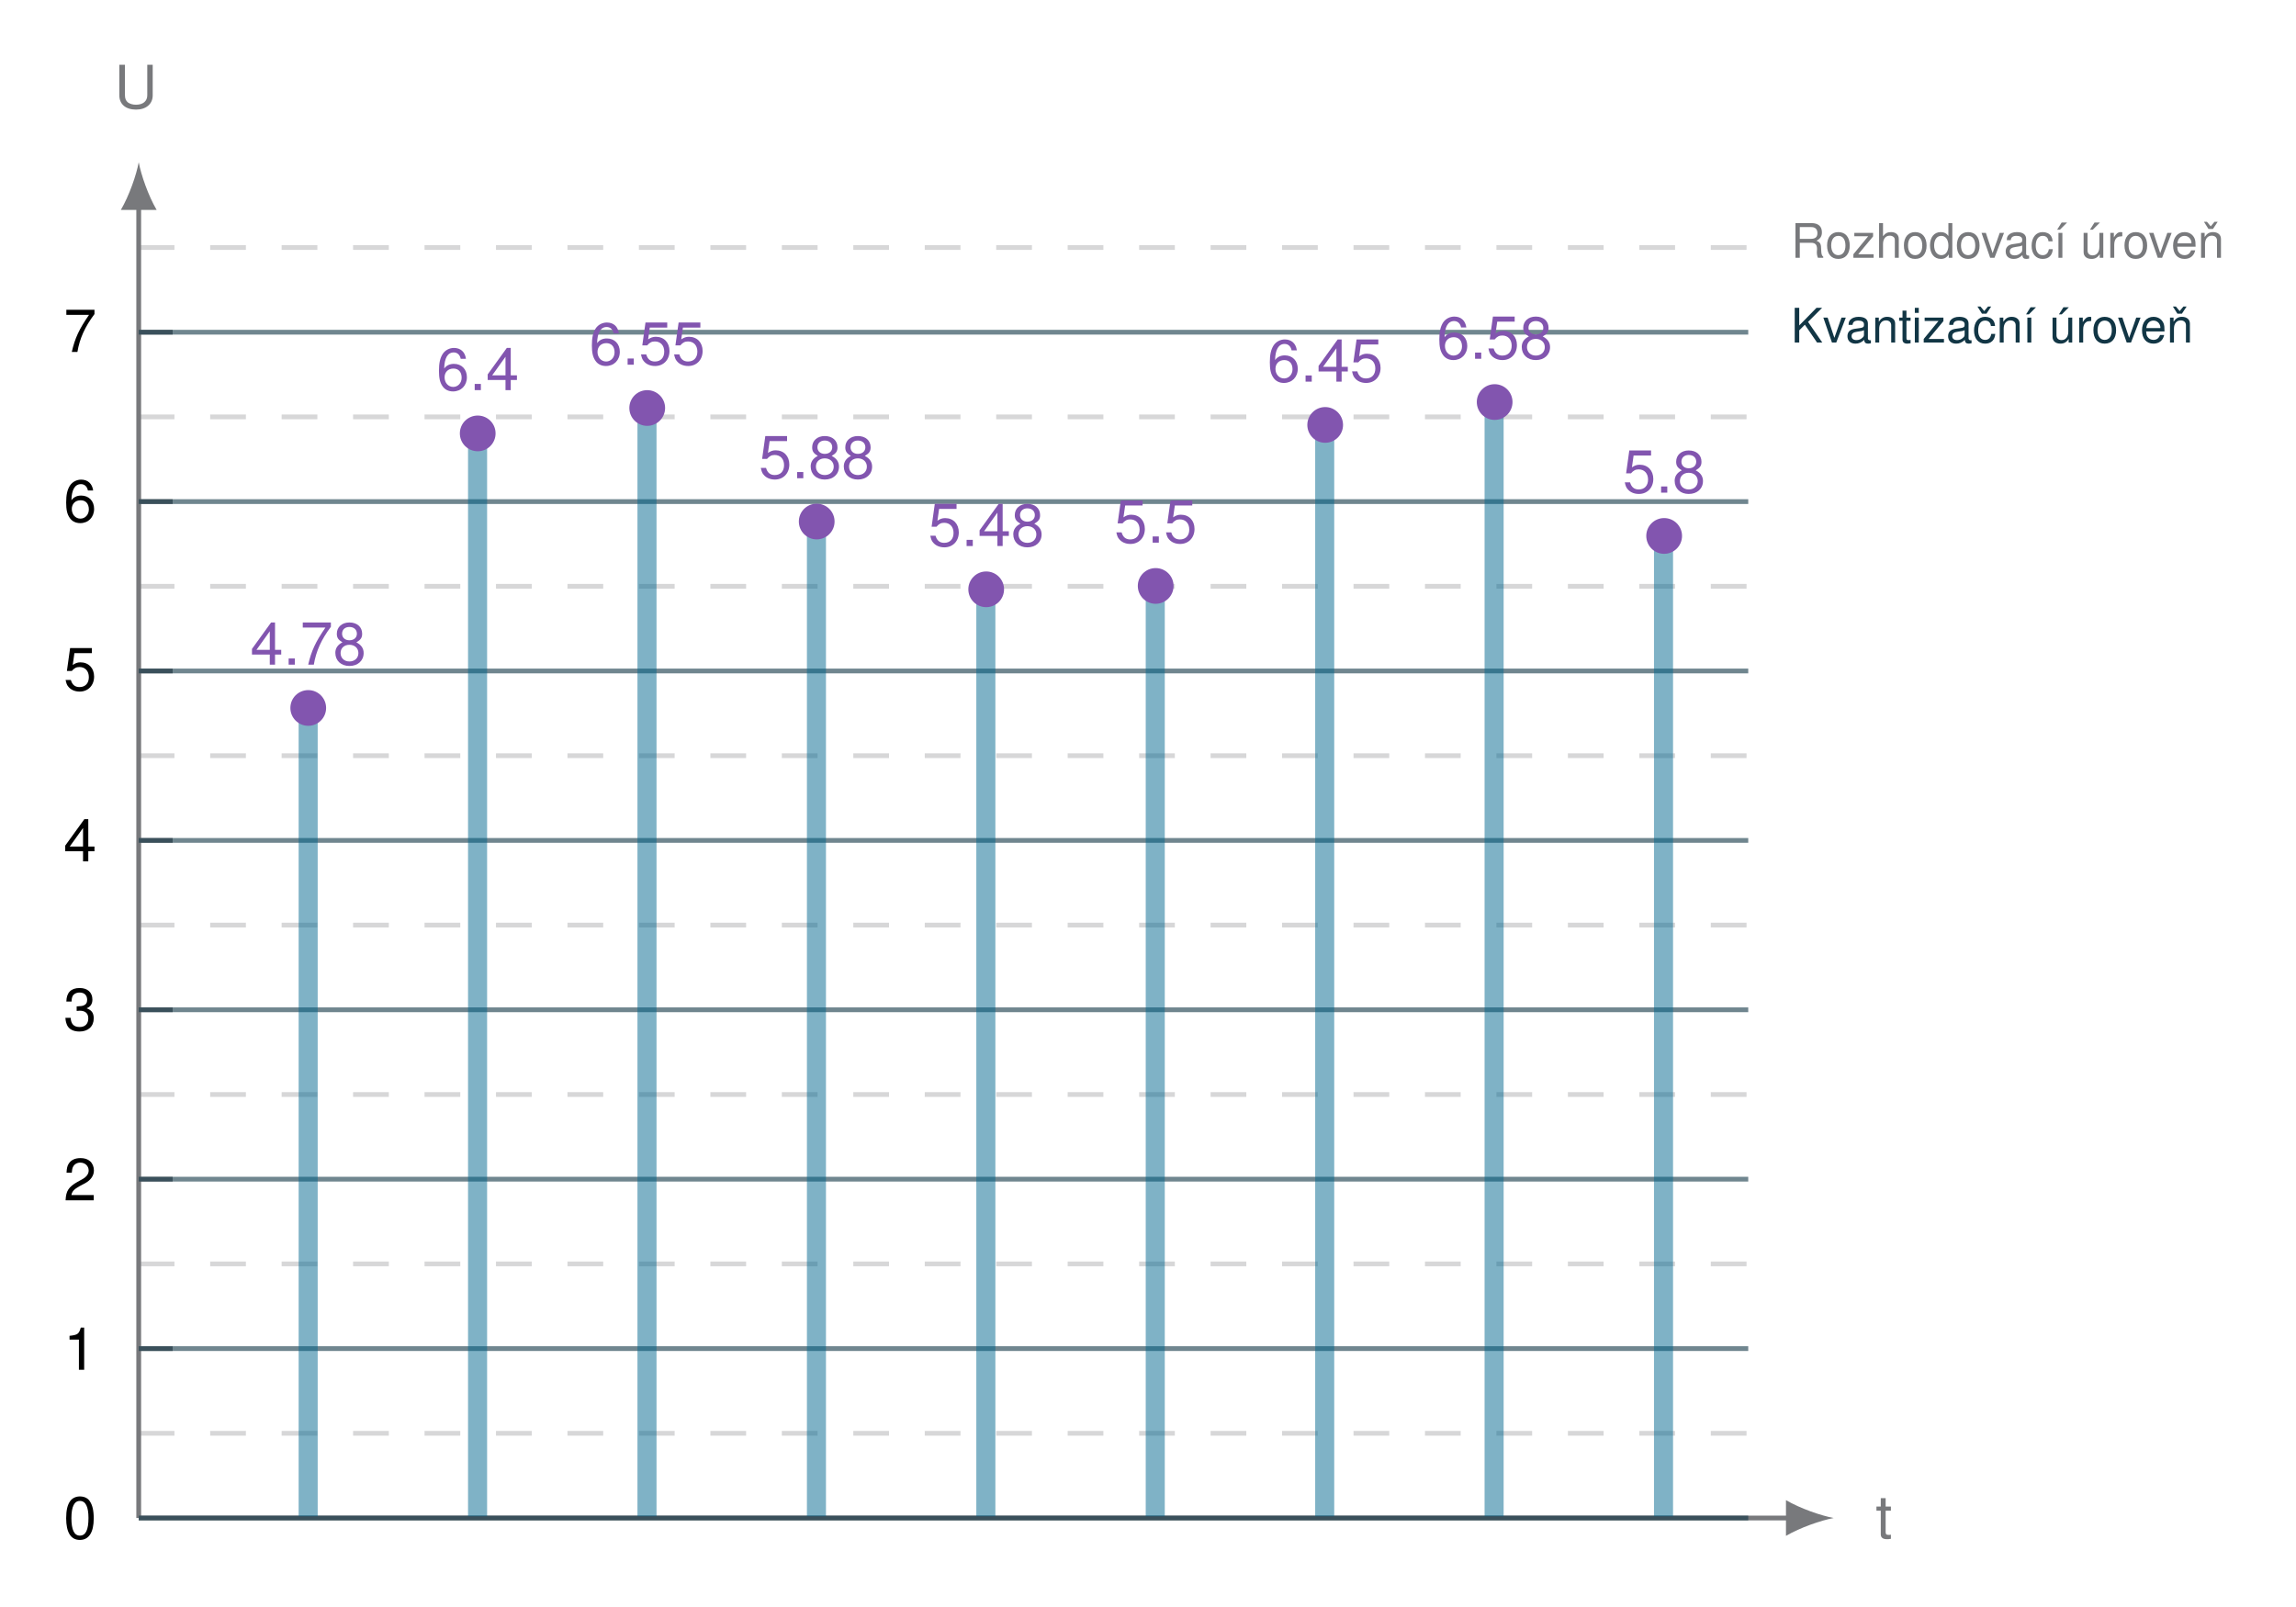 <?xml version="1.0" encoding="UTF-8"?>
<svg xmlns="http://www.w3.org/2000/svg" xmlns:xlink="http://www.w3.org/1999/xlink" width="191.309pt" height="133.903pt" viewBox="0 0 191.309 133.903">
<defs>
<g>
<g id="glyph-0-0">
<path d="M 1.266 -2.609 L 0.828 -2.609 L 0.828 -3.312 L 0.422 -3.312 L 0.422 -2.609 L 0.062 -2.609 L 0.062 -2.266 L 0.422 -2.266 L 0.422 -0.297 C 0.422 -0.031 0.594 0.109 0.922 0.109 C 1.031 0.109 1.125 0.109 1.266 0.078 L 1.266 -0.266 C 1.203 -0.25 1.141 -0.25 1.062 -0.25 C 0.891 -0.25 0.828 -0.297 0.828 -0.484 L 0.828 -2.266 L 1.266 -2.266 Z M 1.266 -2.609 "/>
</g>
<g id="glyph-0-1">
<path d="M 2.75 -3.625 L 2.75 -1.078 C 2.75 -0.594 2.391 -0.297 1.812 -0.297 C 1.547 -0.297 1.328 -0.359 1.141 -0.484 C 0.969 -0.625 0.891 -0.812 0.891 -1.078 L 0.891 -3.625 L 0.422 -3.625 L 0.422 -1.078 C 0.422 -0.344 0.953 0.109 1.812 0.109 C 2.656 0.109 3.203 -0.359 3.203 -1.078 L 3.203 -3.625 Z M 2.75 -3.625 "/>
</g>
<g id="glyph-0-2">
<path d="M 1.359 -3.516 C 1.031 -3.516 0.734 -3.375 0.562 -3.141 C 0.328 -2.828 0.219 -2.359 0.219 -1.703 C 0.219 -0.516 0.609 0.109 1.359 0.109 C 2.109 0.109 2.516 -0.516 2.516 -1.672 C 2.516 -2.359 2.406 -2.812 2.172 -3.141 C 2 -3.391 1.703 -3.516 1.359 -3.516 Z M 1.359 -3.141 C 1.844 -3.141 2.078 -2.656 2.078 -1.719 C 2.078 -0.719 1.844 -0.25 1.359 -0.25 C 0.891 -0.25 0.656 -0.734 0.656 -1.703 C 0.656 -2.656 0.891 -3.141 1.359 -3.141 Z M 1.359 -3.141 "/>
</g>
<g id="glyph-0-3">
<path d="M 1.281 -2.516 L 1.281 0 L 1.719 0 L 1.719 -3.516 L 1.438 -3.516 C 1.281 -2.984 1.188 -2.906 0.5 -2.828 L 0.5 -2.516 Z M 1.281 -2.516 "/>
</g>
<g id="glyph-0-4">
<path d="M 2.516 -0.438 L 0.656 -0.438 C 0.703 -0.719 0.859 -0.906 1.297 -1.156 L 1.797 -1.422 C 2.281 -1.688 2.531 -2.062 2.531 -2.484 C 2.531 -2.781 2.422 -3.062 2.219 -3.25 C 2 -3.438 1.75 -3.516 1.406 -3.516 C 0.969 -3.516 0.625 -3.359 0.438 -3.062 C 0.312 -2.875 0.266 -2.656 0.25 -2.297 L 0.688 -2.297 C 0.703 -2.531 0.734 -2.688 0.797 -2.797 C 0.906 -3.016 1.141 -3.141 1.391 -3.141 C 1.797 -3.141 2.094 -2.859 2.094 -2.484 C 2.094 -2.203 1.922 -1.969 1.609 -1.781 L 1.156 -1.531 C 0.422 -1.109 0.203 -0.781 0.172 0 L 2.516 0 Z M 2.516 -0.438 "/>
</g>
<g id="glyph-0-5">
<path d="M 1.094 -1.609 L 1.156 -1.609 L 1.344 -1.625 C 1.812 -1.625 2.062 -1.406 2.062 -0.984 C 2.062 -0.531 1.797 -0.266 1.344 -0.266 C 0.859 -0.266 0.625 -0.516 0.594 -1.031 L 0.156 -1.031 C 0.172 -0.734 0.234 -0.562 0.312 -0.391 C 0.484 -0.062 0.844 0.109 1.328 0.109 C 2.047 0.109 2.516 -0.312 2.516 -0.984 C 2.516 -1.438 2.344 -1.672 1.922 -1.828 C 2.25 -1.953 2.406 -2.203 2.406 -2.547 C 2.406 -3.156 2 -3.516 1.344 -3.516 C 0.625 -3.516 0.25 -3.141 0.234 -2.391 L 0.672 -2.391 C 0.672 -2.594 0.703 -2.719 0.75 -2.828 C 0.844 -3.016 1.062 -3.141 1.344 -3.141 C 1.734 -3.141 1.969 -2.906 1.969 -2.531 C 1.969 -2.297 1.875 -2.141 1.672 -2.062 C 1.562 -2.016 1.406 -2 1.094 -1.984 Z M 1.094 -1.609 "/>
</g>
<g id="glyph-0-6">
<path d="M 1.625 -0.844 L 1.625 0 L 2.062 0 L 2.062 -0.844 L 2.578 -0.844 L 2.578 -1.234 L 2.062 -1.234 L 2.062 -3.516 L 1.734 -3.516 L 0.141 -1.312 L 0.141 -0.844 Z M 1.625 -1.234 L 0.516 -1.234 L 1.625 -2.781 Z M 1.625 -1.234 "/>
</g>
<g id="glyph-0-7">
<path d="M 2.359 -3.516 L 0.547 -3.516 L 0.281 -1.609 L 0.688 -1.609 C 0.891 -1.844 1.062 -1.938 1.328 -1.938 C 1.797 -1.938 2.109 -1.609 2.109 -1.094 C 2.109 -0.578 1.812 -0.266 1.328 -0.266 C 0.953 -0.266 0.719 -0.469 0.609 -0.859 L 0.172 -0.859 C 0.234 -0.578 0.281 -0.438 0.391 -0.312 C 0.594 -0.047 0.938 0.109 1.344 0.109 C 2.047 0.109 2.547 -0.406 2.547 -1.141 C 2.547 -1.844 2.094 -2.328 1.406 -2.328 C 1.156 -2.328 0.969 -2.25 0.766 -2.109 L 0.906 -3.094 L 2.359 -3.094 Z M 2.359 -3.516 "/>
</g>
<g id="glyph-0-8">
<path d="M 2.469 -2.609 C 2.391 -3.188 2.016 -3.516 1.469 -3.516 C 1.094 -3.516 0.734 -3.328 0.531 -3.016 C 0.312 -2.672 0.219 -2.25 0.219 -1.609 C 0.219 -1.016 0.297 -0.641 0.516 -0.328 C 0.703 -0.047 1.016 0.109 1.391 0.109 C 2.062 0.109 2.547 -0.375 2.547 -1.078 C 2.547 -1.734 2.109 -2.188 1.469 -2.188 C 1.125 -2.188 0.844 -2.062 0.656 -1.797 C 0.672 -2.656 0.938 -3.141 1.453 -3.141 C 1.75 -3.141 1.969 -2.938 2.031 -2.609 Z M 1.422 -1.797 C 1.844 -1.797 2.109 -1.516 2.109 -1.031 C 2.109 -0.594 1.797 -0.266 1.406 -0.266 C 1 -0.266 0.688 -0.609 0.688 -1.062 C 0.688 -1.5 0.984 -1.797 1.422 -1.797 Z M 1.422 -1.797 "/>
</g>
<g id="glyph-0-9">
<path d="M 2.578 -3.516 L 0.234 -3.516 L 0.234 -3.094 L 2.125 -3.094 C 1.297 -1.891 0.953 -1.156 0.688 0 L 1.156 0 C 1.344 -1.125 1.781 -2.094 2.578 -3.156 Z M 2.578 -3.516 "/>
</g>
<g id="glyph-0-10">
<path d="M 0.953 -0.516 L 0.438 -0.516 L 0.438 0 L 0.953 0 Z M 0.953 -0.516 "/>
</g>
<g id="glyph-0-11">
<path d="M 1.938 -1.859 C 2.312 -2.078 2.422 -2.25 2.422 -2.578 C 2.422 -3.141 2 -3.516 1.359 -3.516 C 0.75 -3.516 0.312 -3.141 0.312 -2.578 C 0.312 -2.25 0.422 -2.078 0.781 -1.859 C 0.375 -1.656 0.188 -1.359 0.188 -0.984 C 0.188 -0.328 0.672 0.109 1.359 0.109 C 2.062 0.109 2.547 -0.328 2.547 -0.969 C 2.547 -1.359 2.344 -1.656 1.938 -1.859 Z M 1.359 -3.141 C 1.734 -3.141 1.984 -2.922 1.984 -2.578 C 1.984 -2.25 1.734 -2.031 1.359 -2.031 C 1 -2.031 0.75 -2.25 0.75 -2.578 C 0.75 -2.922 1 -3.141 1.359 -3.141 Z M 1.359 -1.656 C 1.797 -1.656 2.109 -1.375 2.109 -0.969 C 2.109 -0.547 1.797 -0.266 1.359 -0.266 C 0.922 -0.266 0.625 -0.562 0.625 -0.969 C 0.625 -1.375 0.922 -1.656 1.359 -1.656 Z M 1.359 -1.656 "/>
</g>
<g id="glyph-1-0">
<path d="M 0.688 -1.016 L 1.156 -1.484 L 2.172 0 L 2.609 0 L 1.422 -1.719 L 2.594 -2.891 L 2.125 -2.891 L 0.688 -1.422 L 0.688 -2.891 L 0.312 -2.891 L 0.312 0 L 0.688 0 Z M 0.688 -1.016 "/>
</g>
<g id="glyph-1-1">
<path d="M 1.125 0 L 1.922 -2.078 L 1.562 -2.078 L 0.969 -0.391 L 0.406 -2.078 L 0.047 -2.078 L 0.766 0 Z M 1.125 0 "/>
</g>
<g id="glyph-1-2">
<path d="M 2.125 -0.188 C 2.094 -0.188 2.078 -0.188 2.047 -0.188 C 1.938 -0.188 1.875 -0.25 1.875 -0.344 L 1.875 -1.578 C 1.875 -1.938 1.609 -2.141 1.094 -2.141 C 0.797 -2.141 0.547 -2.047 0.406 -1.891 C 0.312 -1.797 0.266 -1.672 0.266 -1.469 L 0.594 -1.469 C 0.625 -1.719 0.766 -1.828 1.078 -1.828 C 1.375 -1.828 1.547 -1.719 1.547 -1.531 L 1.547 -1.438 C 1.547 -1.297 1.453 -1.234 1.203 -1.203 C 0.734 -1.141 0.656 -1.125 0.531 -1.078 C 0.297 -0.984 0.172 -0.797 0.172 -0.531 C 0.172 -0.141 0.422 0.094 0.844 0.094 C 1.109 0.094 1.328 0 1.562 -0.219 C 1.578 0 1.688 0.094 1.891 0.094 C 1.969 0.094 2.016 0.078 2.125 0.062 Z M 1.547 -0.656 C 1.547 -0.547 1.516 -0.469 1.406 -0.391 C 1.281 -0.266 1.109 -0.203 0.922 -0.203 C 0.656 -0.203 0.516 -0.328 0.516 -0.531 C 0.516 -0.75 0.656 -0.859 1.016 -0.906 C 1.359 -0.953 1.438 -0.969 1.547 -1.031 Z M 1.547 -0.656 "/>
</g>
<g id="glyph-1-3">
<path d="M 0.281 -2.078 L 0.281 0 L 0.609 0 L 0.609 -1.141 C 0.609 -1.578 0.828 -1.844 1.172 -1.844 C 1.438 -1.844 1.609 -1.688 1.609 -1.438 L 1.609 0 L 1.938 0 L 1.938 -1.578 C 1.938 -1.922 1.672 -2.141 1.281 -2.141 C 0.969 -2.141 0.766 -2.016 0.578 -1.734 L 0.578 -2.078 Z M 0.281 -2.078 "/>
</g>
<g id="glyph-1-4">
<path d="M 1.016 -2.078 L 0.672 -2.078 L 0.672 -2.656 L 0.344 -2.656 L 0.344 -2.078 L 0.062 -2.078 L 0.062 -1.812 L 0.344 -1.812 L 0.344 -0.234 C 0.344 -0.031 0.484 0.094 0.734 0.094 C 0.812 0.094 0.891 0.078 1.016 0.062 L 1.016 -0.219 C 0.969 -0.203 0.906 -0.203 0.844 -0.203 C 0.703 -0.203 0.672 -0.234 0.672 -0.391 L 0.672 -1.812 L 1.016 -1.812 Z M 1.016 -2.078 "/>
</g>
<g id="glyph-1-5">
<path d="M 0.594 -2.078 L 0.266 -2.078 L 0.266 0 L 0.594 0 Z M 0.594 -2.891 L 0.266 -2.891 L 0.266 -2.469 L 0.594 -2.469 Z M 0.594 -2.891 "/>
</g>
<g id="glyph-1-6">
<path d="M 1.766 -2.078 L 0.203 -2.078 L 0.203 -1.797 L 1.359 -1.797 L 0.125 -0.297 L 0.125 0 L 1.812 0 L 1.812 -0.297 L 0.531 -0.297 L 1.766 -1.781 Z M 1.766 -2.078 "/>
</g>
<g id="glyph-1-7">
<path d="M 0.828 -2.344 L 1.219 -2.938 L 0.953 -2.938 L 0.641 -2.562 L 0.328 -2.938 L 0.078 -2.938 L 0.453 -2.344 Z M 0.828 -2.344 "/>
</g>
<g id="glyph-1-8">
<path d="M 1.875 -1.375 C 1.859 -1.578 1.812 -1.719 1.734 -1.828 C 1.594 -2.031 1.344 -2.141 1.047 -2.141 C 0.484 -2.141 0.125 -1.688 0.125 -1 C 0.125 -0.328 0.484 0.094 1.047 0.094 C 1.547 0.094 1.859 -0.203 1.891 -0.719 L 1.562 -0.719 C 1.5 -0.375 1.328 -0.219 1.047 -0.219 C 0.688 -0.219 0.469 -0.516 0.469 -1 C 0.469 -1.531 0.688 -1.828 1.047 -1.828 C 1.328 -1.828 1.5 -1.672 1.531 -1.375 Z M 1.875 -1.375 "/>
</g>
<g id="glyph-1-9">
<path d="M 0.703 -2.078 L 0.375 -2.078 L 0.375 0 L 0.703 0 Z M 0.641 -2.938 L 0.266 -2.344 L 0.5 -2.344 L 1.094 -2.938 Z M 0.641 -2.938 "/>
</g>
<g id="glyph-1-10">
<path d="M 1.906 0 L 1.906 -2.078 L 1.578 -2.078 L 1.578 -0.906 C 1.578 -0.469 1.359 -0.203 1.016 -0.203 C 0.75 -0.203 0.594 -0.359 0.594 -0.609 L 0.594 -2.078 L 0.266 -2.078 L 0.266 -0.469 C 0.266 -0.125 0.516 0.094 0.922 0.094 C 1.219 0.094 1.422 -0.016 1.609 -0.297 L 1.609 0 Z M 1.172 -2.938 L 0.797 -2.344 L 1.031 -2.344 L 1.625 -2.938 Z M 1.172 -2.938 "/>
</g>
<g id="glyph-1-11">
<path d="M 0.281 -2.078 L 0.281 0 L 0.609 0 L 0.609 -1.078 C 0.609 -1.375 0.688 -1.578 0.844 -1.688 C 0.938 -1.766 1.047 -1.781 1.281 -1.797 L 1.281 -2.125 C 1.219 -2.141 1.188 -2.141 1.141 -2.141 C 0.938 -2.141 0.766 -2.016 0.578 -1.703 L 0.578 -2.078 Z M 0.281 -2.078 "/>
</g>
<g id="glyph-1-12">
<path d="M 1.078 -2.141 C 0.5 -2.141 0.141 -1.719 0.141 -1.031 C 0.141 -0.328 0.484 0.094 1.078 0.094 C 1.672 0.094 2.031 -0.328 2.031 -1.016 C 2.031 -1.719 1.672 -2.141 1.078 -2.141 Z M 1.078 -1.828 C 1.453 -1.828 1.672 -1.531 1.672 -1.016 C 1.672 -0.531 1.453 -0.219 1.078 -0.219 C 0.719 -0.219 0.484 -0.516 0.484 -1.031 C 0.484 -1.531 0.719 -1.828 1.078 -1.828 Z M 1.078 -1.828 "/>
</g>
<g id="glyph-1-13">
<path d="M 2.031 -0.922 C 2.031 -1.25 2.016 -1.438 1.953 -1.594 C 1.812 -1.938 1.5 -2.141 1.109 -2.141 C 0.531 -2.141 0.156 -1.688 0.156 -1.016 C 0.156 -0.328 0.516 0.094 1.109 0.094 C 1.578 0.094 1.906 -0.172 2 -0.625 L 1.656 -0.625 C 1.562 -0.359 1.375 -0.219 1.109 -0.219 C 0.906 -0.219 0.719 -0.312 0.609 -0.484 C 0.531 -0.609 0.516 -0.719 0.5 -0.922 Z M 0.516 -1.203 C 0.547 -1.578 0.781 -1.828 1.109 -1.828 C 1.438 -1.828 1.688 -1.562 1.688 -1.219 C 1.688 -1.219 1.688 -1.203 1.672 -1.203 Z M 0.516 -1.203 "/>
</g>
<g id="glyph-1-14">
<path d="M 0.734 -1.25 L 1.688 -1.25 C 2.016 -1.25 2.172 -1.094 2.172 -0.734 L 2.156 -0.469 C 2.156 -0.297 2.188 -0.125 2.25 0 L 2.688 0 L 2.688 -0.094 C 2.562 -0.188 2.531 -0.297 2.516 -0.672 C 2.516 -1.156 2.438 -1.297 2.125 -1.422 C 2.453 -1.594 2.578 -1.797 2.578 -2.125 C 2.578 -2.625 2.266 -2.891 1.703 -2.891 L 0.375 -2.891 L 0.375 0 L 0.734 0 Z M 0.734 -1.578 L 0.734 -2.562 L 1.625 -2.562 C 1.844 -2.562 1.953 -2.531 2.047 -2.453 C 2.141 -2.375 2.203 -2.25 2.203 -2.062 C 2.203 -1.719 2.031 -1.578 1.625 -1.578 Z M 0.734 -1.578 "/>
</g>
<g id="glyph-1-15">
<path d="M 0.281 -2.891 L 0.281 0 L 0.609 0 L 0.609 -1.141 C 0.609 -1.578 0.828 -1.844 1.172 -1.844 C 1.281 -1.844 1.391 -1.812 1.469 -1.75 C 1.562 -1.688 1.594 -1.594 1.594 -1.438 L 1.594 0 L 1.922 0 L 1.922 -1.578 C 1.922 -1.922 1.672 -2.141 1.281 -2.141 C 0.984 -2.141 0.797 -2.047 0.609 -1.797 L 0.609 -2.891 Z M 0.281 -2.891 "/>
</g>
<g id="glyph-1-16">
<path d="M 1.969 -2.891 L 1.641 -2.891 L 1.641 -1.812 C 1.5 -2.031 1.281 -2.141 1 -2.141 C 0.453 -2.141 0.109 -1.703 0.109 -1.047 C 0.109 -0.344 0.453 0.094 1.016 0.094 C 1.297 0.094 1.5 -0.016 1.672 -0.281 L 1.672 0 L 1.969 0 Z M 1.047 -1.828 C 1.406 -1.828 1.641 -1.516 1.641 -1.016 C 1.641 -0.531 1.406 -0.219 1.062 -0.219 C 0.688 -0.219 0.453 -0.547 0.453 -1.031 C 0.453 -1.516 0.688 -1.828 1.047 -1.828 Z M 1.047 -1.828 "/>
</g>
</g>
</defs>
<path fill="none" stroke-width="0.399" stroke-linecap="butt" stroke-linejoin="miter" stroke="rgb(47.06%, 47.452%, 48.627%)" stroke-opacity="1" stroke-miterlimit="10" d="M -0.002 0 L 138.148 0 " transform="matrix(0.996, 0, 0, -0.996, 11.56, 126.5)"/>
<path fill-rule="nonzero" fill="rgb(47.06%, 47.452%, 48.627%)" fill-opacity="1" d="M 152.785 126.5 C 151.727 126.301 150.004 125.707 148.812 125.012 L 148.812 127.988 C 150.004 127.293 151.727 126.699 152.785 126.5 "/>
<g fill="rgb(47.06%, 47.452%, 48.627%)" fill-opacity="1">
<use xlink:href="#glyph-0-0" x="156.289" y="128.156"/>
</g>
<path fill="none" stroke-width="0.399" stroke-linecap="butt" stroke-linejoin="miter" stroke="rgb(47.06%, 47.452%, 48.627%)" stroke-opacity="1" stroke-miterlimit="10" d="M -0.002 0 L -0.002 109.802 " transform="matrix(0.996, 0, 0, -0.996, 11.56, 126.5)"/>
<path fill-rule="nonzero" fill="rgb(47.06%, 47.452%, 48.627%)" fill-opacity="1" d="M 11.559 13.52 C 11.363 14.582 10.766 16.301 10.07 17.492 L 13.051 17.492 C 12.355 16.301 11.758 14.582 11.559 13.52 "/>
<g fill="rgb(47.06%, 47.452%, 48.627%)" fill-opacity="1">
<use xlink:href="#glyph-0-1" x="9.521" y="9.024"/>
</g>
<g fill="rgb(0%, 0%, 0%)" fill-opacity="1">
<use xlink:href="#glyph-0-2" x="5.294" y="128.218"/>
</g>
<path fill="none" stroke-width="0.399" stroke-linecap="butt" stroke-linejoin="miter" stroke="rgb(47.06%, 47.452%, 48.627%)" stroke-opacity="1" stroke-miterlimit="10" d="M 2.837 14.173 L -0.002 14.173 " transform="matrix(0.996, 0, 0, -0.996, 11.56, 126.5)"/>
<g fill="rgb(0%, 0%, 0%)" fill-opacity="1">
<use xlink:href="#glyph-0-3" x="5.294" y="114.147"/>
</g>
<path fill="none" stroke-width="0.399" stroke-linecap="butt" stroke-linejoin="miter" stroke="rgb(47.06%, 47.452%, 48.627%)" stroke-opacity="1" stroke-miterlimit="10" d="M 2.837 28.349 L -0.002 28.349 " transform="matrix(0.996, 0, 0, -0.996, 11.56, 126.5)"/>
<g fill="rgb(0%, 0%, 0%)" fill-opacity="1">
<use xlink:href="#glyph-0-4" x="5.294" y="100.024"/>
</g>
<path fill="none" stroke-width="0.399" stroke-linecap="butt" stroke-linejoin="miter" stroke="rgb(47.06%, 47.452%, 48.627%)" stroke-opacity="1" stroke-miterlimit="10" d="M 2.837 42.521 L -0.002 42.521 " transform="matrix(0.996, 0, 0, -0.996, 11.56, 126.5)"/>
<g fill="rgb(0%, 0%, 0%)" fill-opacity="1">
<use xlink:href="#glyph-0-5" x="5.294" y="85.851"/>
</g>
<path fill="none" stroke-width="0.399" stroke-linecap="butt" stroke-linejoin="miter" stroke="rgb(47.06%, 47.452%, 48.627%)" stroke-opacity="1" stroke-miterlimit="10" d="M 2.837 56.693 L -0.002 56.693 " transform="matrix(0.996, 0, 0, -0.996, 11.56, 126.5)"/>
<g fill="rgb(0%, 0%, 0%)" fill-opacity="1">
<use xlink:href="#glyph-0-6" x="5.294" y="71.78"/>
</g>
<path fill="none" stroke-width="0.399" stroke-linecap="butt" stroke-linejoin="miter" stroke="rgb(47.06%, 47.452%, 48.627%)" stroke-opacity="1" stroke-miterlimit="10" d="M 2.837 70.869 L -0.002 70.869 " transform="matrix(0.996, 0, 0, -0.996, 11.56, 126.5)"/>
<g fill="rgb(0%, 0%, 0%)" fill-opacity="1">
<use xlink:href="#glyph-0-7" x="5.294" y="57.523"/>
</g>
<path fill="none" stroke-width="0.399" stroke-linecap="butt" stroke-linejoin="miter" stroke="rgb(47.06%, 47.452%, 48.627%)" stroke-opacity="1" stroke-miterlimit="10" d="M 2.837 85.041 L -0.002 85.041 " transform="matrix(0.996, 0, 0, -0.996, 11.56, 126.5)"/>
<g fill="rgb(0%, 0%, 0%)" fill-opacity="1">
<use xlink:href="#glyph-0-8" x="5.294" y="43.485"/>
</g>
<path fill="none" stroke-width="0.399" stroke-linecap="butt" stroke-linejoin="miter" stroke="rgb(47.06%, 47.452%, 48.627%)" stroke-opacity="1" stroke-miterlimit="10" d="M 2.837 99.213 L -0.002 99.213 " transform="matrix(0.996, 0, 0, -0.996, 11.56, 126.5)"/>
<g fill="rgb(0%, 0%, 0%)" fill-opacity="1">
<use xlink:href="#glyph-0-9" x="5.294" y="29.329"/>
</g>
<path fill="none" stroke-width="0.399" stroke-linecap="butt" stroke-linejoin="miter" stroke="rgb(7.059%, 21.175%, 27.06%)" stroke-opacity="0.6" stroke-miterlimit="10" d="M -0.002 0 L 134.647 0 " transform="matrix(0.996, 0, 0, -0.996, 11.56, 126.5)"/>
<path fill="none" stroke-width="0.399" stroke-linecap="butt" stroke-linejoin="miter" stroke="rgb(7.059%, 21.175%, 27.06%)" stroke-opacity="0.6" stroke-miterlimit="10" d="M -0.002 14.173 L 134.647 14.173 " transform="matrix(0.996, 0, 0, -0.996, 11.56, 126.5)"/>
<path fill="none" stroke-width="0.399" stroke-linecap="butt" stroke-linejoin="miter" stroke="rgb(7.059%, 21.175%, 27.06%)" stroke-opacity="0.6" stroke-miterlimit="10" d="M -0.002 28.349 L 134.647 28.349 " transform="matrix(0.996, 0, 0, -0.996, 11.56, 126.5)"/>
<path fill="none" stroke-width="0.399" stroke-linecap="butt" stroke-linejoin="miter" stroke="rgb(7.059%, 21.175%, 27.06%)" stroke-opacity="0.6" stroke-miterlimit="10" d="M -0.002 42.521 L 134.647 42.521 " transform="matrix(0.996, 0, 0, -0.996, 11.56, 126.5)"/>
<path fill="none" stroke-width="0.399" stroke-linecap="butt" stroke-linejoin="miter" stroke="rgb(7.059%, 21.175%, 27.06%)" stroke-opacity="0.6" stroke-miterlimit="10" d="M -0.002 56.693 L 134.647 56.693 " transform="matrix(0.996, 0, 0, -0.996, 11.56, 126.5)"/>
<path fill="none" stroke-width="0.399" stroke-linecap="butt" stroke-linejoin="miter" stroke="rgb(7.059%, 21.175%, 27.06%)" stroke-opacity="0.6" stroke-miterlimit="10" d="M -0.002 70.869 L 134.647 70.869 " transform="matrix(0.996, 0, 0, -0.996, 11.56, 126.5)"/>
<path fill="none" stroke-width="0.399" stroke-linecap="butt" stroke-linejoin="miter" stroke="rgb(7.059%, 21.175%, 27.06%)" stroke-opacity="0.6" stroke-miterlimit="10" d="M -0.002 85.041 L 134.647 85.041 " transform="matrix(0.996, 0, 0, -0.996, 11.56, 126.5)"/>
<path fill="none" stroke-width="0.399" stroke-linecap="butt" stroke-linejoin="miter" stroke="rgb(7.059%, 21.175%, 27.06%)" stroke-opacity="0.6" stroke-miterlimit="10" d="M -0.002 99.213 L 134.647 99.213 " transform="matrix(0.996, 0, 0, -0.996, 11.56, 126.5)"/>
<g fill="rgb(7.059%, 21.175%, 27.06%)" fill-opacity="1">
<use xlink:href="#glyph-1-0" x="149.229" y="28.543"/>
<use xlink:href="#glyph-1-1" x="151.877" y="28.543"/>
</g>
<g fill="rgb(7.059%, 21.175%, 27.06%)" fill-opacity="1">
<use xlink:href="#glyph-1-2" x="153.764" y="28.543"/>
<use xlink:href="#glyph-1-3" x="155.971" y="28.543"/>
<use xlink:href="#glyph-1-4" x="158.179" y="28.543"/>
<use xlink:href="#glyph-1-5" x="159.283" y="28.543"/>
<use xlink:href="#glyph-1-6" x="160.164" y="28.543"/>
<use xlink:href="#glyph-1-2" x="162.15" y="28.543"/>
</g>
<g fill="rgb(7.059%, 21.175%, 27.06%)" fill-opacity="1">
<use xlink:href="#glyph-1-7" x="164.69" y="28.484"/>
</g>
<g fill="rgb(7.059%, 21.175%, 27.06%)" fill-opacity="1">
<use xlink:href="#glyph-1-8" x="164.357" y="28.543"/>
<use xlink:href="#glyph-1-3" x="166.343" y="28.543"/>
<use xlink:href="#glyph-1-9" x="168.55" y="28.543"/>
</g>
<g fill="rgb(7.059%, 21.175%, 27.06%)" fill-opacity="1">
<use xlink:href="#glyph-1-10" x="170.758" y="28.543"/>
<use xlink:href="#glyph-1-11" x="172.966" y="28.543"/>
<use xlink:href="#glyph-1-12" x="174.288" y="28.543"/>
</g>
<g fill="rgb(7.059%, 21.175%, 27.06%)" fill-opacity="1">
<use xlink:href="#glyph-1-1" x="176.436" y="28.543"/>
</g>
<g fill="rgb(7.059%, 21.175%, 27.06%)" fill-opacity="1">
<use xlink:href="#glyph-1-13" x="178.323" y="28.543"/>
</g>
<g fill="rgb(7.059%, 21.175%, 27.06%)" fill-opacity="1">
<use xlink:href="#glyph-1-7" x="180.974" y="28.484"/>
</g>
<g fill="rgb(7.059%, 21.175%, 27.06%)" fill-opacity="1">
<use xlink:href="#glyph-1-3" x="180.53" y="28.543"/>
</g>
<path fill="none" stroke-width="0.399" stroke-linecap="butt" stroke-linejoin="miter" stroke="rgb(47.06%, 47.452%, 48.627%)" stroke-opacity="0.3" stroke-dasharray="2.989 2.989" stroke-miterlimit="10" d="M -0.002 7.088 L 134.647 7.088 " transform="matrix(0.996, 0, 0, -0.996, 11.56, 126.5)"/>
<path fill="none" stroke-width="0.399" stroke-linecap="butt" stroke-linejoin="miter" stroke="rgb(47.06%, 47.452%, 48.627%)" stroke-opacity="0.3" stroke-dasharray="2.989 2.989" stroke-miterlimit="10" d="M -0.002 21.261 L 134.647 21.261 " transform="matrix(0.996, 0, 0, -0.996, 11.56, 126.5)"/>
<path fill="none" stroke-width="0.399" stroke-linecap="butt" stroke-linejoin="miter" stroke="rgb(47.06%, 47.452%, 48.627%)" stroke-opacity="0.3" stroke-dasharray="2.989 2.989" stroke-miterlimit="10" d="M -0.002 35.433 L 134.647 35.433 " transform="matrix(0.996, 0, 0, -0.996, 11.56, 126.5)"/>
<path fill="none" stroke-width="0.399" stroke-linecap="butt" stroke-linejoin="miter" stroke="rgb(47.06%, 47.452%, 48.627%)" stroke-opacity="0.3" stroke-dasharray="2.989 2.989" stroke-miterlimit="10" d="M -0.002 49.609 L 134.647 49.609 " transform="matrix(0.996, 0, 0, -0.996, 11.56, 126.5)"/>
<path fill="none" stroke-width="0.399" stroke-linecap="butt" stroke-linejoin="miter" stroke="rgb(47.06%, 47.452%, 48.627%)" stroke-opacity="0.3" stroke-dasharray="2.989 2.989" stroke-miterlimit="10" d="M -0.002 63.781 L 134.647 63.781 " transform="matrix(0.996, 0, 0, -0.996, 11.56, 126.5)"/>
<path fill="none" stroke-width="0.399" stroke-linecap="butt" stroke-linejoin="miter" stroke="rgb(47.06%, 47.452%, 48.627%)" stroke-opacity="0.3" stroke-dasharray="2.989 2.989" stroke-miterlimit="10" d="M -0.002 77.953 L 134.647 77.953 " transform="matrix(0.996, 0, 0, -0.996, 11.56, 126.5)"/>
<path fill="none" stroke-width="0.399" stroke-linecap="butt" stroke-linejoin="miter" stroke="rgb(47.06%, 47.452%, 48.627%)" stroke-opacity="0.3" stroke-dasharray="2.989 2.989" stroke-miterlimit="10" d="M -0.002 92.129 L 134.647 92.129 " transform="matrix(0.996, 0, 0, -0.996, 11.56, 126.5)"/>
<path fill="none" stroke-width="0.399" stroke-linecap="butt" stroke-linejoin="miter" stroke="rgb(47.06%, 47.452%, 48.627%)" stroke-opacity="0.3" stroke-dasharray="2.989 2.989" stroke-miterlimit="10" d="M -0.002 106.301 L 134.647 106.301 " transform="matrix(0.996, 0, 0, -0.996, 11.56, 126.5)"/>
<g fill="rgb(47.06%, 47.452%, 48.627%)" fill-opacity="1">
<use xlink:href="#glyph-1-14" x="149.229" y="21.483"/>
<use xlink:href="#glyph-1-12" x="152.096" y="21.483"/>
<use xlink:href="#glyph-1-6" x="154.304" y="21.483"/>
<use xlink:href="#glyph-1-15" x="156.289" y="21.483"/>
<use xlink:href="#glyph-1-12" x="158.497" y="21.483"/>
<use xlink:href="#glyph-1-16" x="160.704" y="21.483"/>
<use xlink:href="#glyph-1-12" x="162.912" y="21.483"/>
</g>
<g fill="rgb(47.06%, 47.452%, 48.627%)" fill-opacity="1">
<use xlink:href="#glyph-1-1" x="165.06" y="21.483"/>
</g>
<g fill="rgb(47.06%, 47.452%, 48.627%)" fill-opacity="1">
<use xlink:href="#glyph-1-2" x="166.947" y="21.483"/>
<use xlink:href="#glyph-1-8" x="169.154" y="21.483"/>
<use xlink:href="#glyph-1-9" x="171.14" y="21.483"/>
</g>
<g fill="rgb(47.06%, 47.452%, 48.627%)" fill-opacity="1">
<use xlink:href="#glyph-1-10" x="173.347" y="21.483"/>
<use xlink:href="#glyph-1-11" x="175.555" y="21.483"/>
<use xlink:href="#glyph-1-12" x="176.877" y="21.483"/>
</g>
<g fill="rgb(47.06%, 47.452%, 48.627%)" fill-opacity="1">
<use xlink:href="#glyph-1-1" x="179.026" y="21.483"/>
</g>
<g fill="rgb(47.06%, 47.452%, 48.627%)" fill-opacity="1">
<use xlink:href="#glyph-1-13" x="180.912" y="21.483"/>
</g>
<g fill="rgb(47.06%, 47.452%, 48.627%)" fill-opacity="1">
<use xlink:href="#glyph-1-7" x="183.563" y="21.423"/>
</g>
<g fill="rgb(47.06%, 47.452%, 48.627%)" fill-opacity="1">
<use xlink:href="#glyph-1-3" x="183.119" y="21.483"/>
</g>
<path fill="none" stroke-width="1.594" stroke-linecap="butt" stroke-linejoin="miter" stroke="rgb(0.391%, 40.392%, 56.078%)" stroke-opacity="0.5" stroke-miterlimit="10" d="M 14.174 67.748 L 14.174 0.142 " transform="matrix(0.996, 0, 0, -0.996, 11.56, 126.5)"/>
<path fill-rule="nonzero" fill="rgb(50.98%, 33.333%, 68.625%)" fill-opacity="1" d="M 27.172 58.996 C 27.172 58.172 26.504 57.508 25.684 57.508 C 24.859 57.508 24.195 58.172 24.195 58.996 C 24.195 59.816 24.859 60.484 25.684 60.484 C 26.504 60.484 27.172 59.816 27.172 58.996 Z M 27.172 58.996 "/>
<g fill="rgb(50.98%, 33.333%, 68.625%)" fill-opacity="1">
<use xlink:href="#glyph-0-6" x="20.854" y="55.388"/>
<use xlink:href="#glyph-0-10" x="23.613" y="55.388"/>
<use xlink:href="#glyph-0-9" x="24.993" y="55.388"/>
<use xlink:href="#glyph-0-11" x="27.753" y="55.388"/>
</g>
<path fill="none" stroke-width="1.594" stroke-linecap="butt" stroke-linejoin="miter" stroke="rgb(0.391%, 40.392%, 56.078%)" stroke-opacity="0.5" stroke-miterlimit="10" d="M 28.346 90.71 L 28.346 0.142 " transform="matrix(0.996, 0, 0, -0.996, 11.56, 126.5)"/>
<path fill-rule="nonzero" fill="rgb(50.98%, 33.333%, 68.625%)" fill-opacity="1" d="M 41.293 36.117 C 41.293 35.293 40.629 34.629 39.805 34.629 C 38.984 34.629 38.316 35.293 38.316 36.117 C 38.316 36.941 38.984 37.605 39.805 37.605 C 40.629 37.605 41.293 36.941 41.293 36.117 Z M 41.293 36.117 "/>
<g fill="rgb(50.98%, 33.333%, 68.625%)" fill-opacity="1">
<use xlink:href="#glyph-0-8" x="36.356" y="32.51"/>
<use xlink:href="#glyph-0-10" x="39.115" y="32.51"/>
<use xlink:href="#glyph-0-6" x="40.495" y="32.51"/>
</g>
<path fill="none" stroke-width="1.594" stroke-linecap="butt" stroke-linejoin="miter" stroke="rgb(0.391%, 40.392%, 56.078%)" stroke-opacity="0.5" stroke-miterlimit="10" d="M 42.519 92.835 L 42.519 0.142 " transform="matrix(0.996, 0, 0, -0.996, 11.56, 126.5)"/>
<path fill-rule="nonzero" fill="rgb(50.98%, 33.333%, 68.625%)" fill-opacity="1" d="M 55.418 34 C 55.418 33.176 54.75 32.512 53.926 32.512 C 53.105 32.512 52.438 33.176 52.438 34 C 52.438 34.82 53.105 35.488 53.926 35.488 C 54.75 35.488 55.418 34.82 55.418 34 Z M 55.418 34 "/>
<g fill="rgb(50.98%, 33.333%, 68.625%)" fill-opacity="1">
<use xlink:href="#glyph-0-8" x="49.098" y="30.392"/>
<use xlink:href="#glyph-0-10" x="51.857" y="30.392"/>
<use xlink:href="#glyph-0-7" x="53.237" y="30.392"/>
<use xlink:href="#glyph-0-7" x="55.997" y="30.392"/>
</g>
<path fill="none" stroke-width="1.594" stroke-linecap="butt" stroke-linejoin="miter" stroke="rgb(0.391%, 40.392%, 56.078%)" stroke-opacity="0.5" stroke-miterlimit="10" d="M 56.695 83.339 L 56.695 0.142 " transform="matrix(0.996, 0, 0, -0.996, 11.56, 126.5)"/>
<path fill-rule="nonzero" fill="rgb(50.98%, 33.333%, 68.625%)" fill-opacity="1" d="M 69.539 43.461 C 69.539 42.637 68.871 41.973 68.051 41.973 C 67.227 41.973 66.562 42.637 66.562 43.461 C 66.562 44.281 67.227 44.949 68.051 44.949 C 68.871 44.949 69.539 44.281 69.539 43.461 Z M 69.539 43.461 "/>
<g fill="rgb(50.98%, 33.333%, 68.625%)" fill-opacity="1">
<use xlink:href="#glyph-0-7" x="63.221" y="39.853"/>
<use xlink:href="#glyph-0-10" x="65.98" y="39.853"/>
<use xlink:href="#glyph-0-11" x="67.36" y="39.853"/>
<use xlink:href="#glyph-0-11" x="70.12" y="39.853"/>
</g>
<path fill="none" stroke-width="1.594" stroke-linecap="butt" stroke-linejoin="miter" stroke="rgb(0.391%, 40.392%, 56.078%)" stroke-opacity="0.5" stroke-miterlimit="10" d="M 70.867 77.671 L 70.867 0.142 " transform="matrix(0.996, 0, 0, -0.996, 11.56, 126.5)"/>
<path fill-rule="nonzero" fill="rgb(50.98%, 33.333%, 68.625%)" fill-opacity="1" d="M 83.66 49.109 C 83.66 48.289 82.996 47.621 82.172 47.621 C 81.352 47.621 80.684 48.289 80.684 49.109 C 80.684 49.934 81.352 50.598 82.172 50.598 C 82.996 50.598 83.66 49.934 83.66 49.109 Z M 83.66 49.109 "/>
<g fill="rgb(50.98%, 33.333%, 68.625%)" fill-opacity="1">
<use xlink:href="#glyph-0-7" x="77.343" y="45.503"/>
<use xlink:href="#glyph-0-10" x="80.102" y="45.503"/>
<use xlink:href="#glyph-0-6" x="81.482" y="45.503"/>
<use xlink:href="#glyph-0-11" x="84.242" y="45.503"/>
</g>
<path fill="none" stroke-width="1.594" stroke-linecap="butt" stroke-linejoin="miter" stroke="rgb(0.391%, 40.392%, 56.078%)" stroke-opacity="0.5" stroke-miterlimit="10" d="M 85.039 77.953 L 85.039 0.142 " transform="matrix(0.996, 0, 0, -0.996, 11.56, 126.5)"/>
<path fill-rule="nonzero" fill="rgb(50.98%, 33.333%, 68.625%)" fill-opacity="1" d="M 97.785 48.828 C 97.785 48.004 97.117 47.34 96.293 47.34 C 95.473 47.34 94.805 48.004 94.805 48.828 C 94.805 49.648 95.473 50.316 96.293 50.316 C 97.117 50.316 97.785 49.648 97.785 48.828 Z M 97.785 48.828 "/>
<g fill="rgb(50.98%, 33.333%, 68.625%)" fill-opacity="1">
<use xlink:href="#glyph-0-7" x="92.845" y="45.22"/>
<use xlink:href="#glyph-0-10" x="95.604" y="45.22"/>
<use xlink:href="#glyph-0-7" x="96.984" y="45.22"/>
</g>
<path fill="none" stroke-width="1.594" stroke-linecap="butt" stroke-linejoin="miter" stroke="rgb(0.391%, 40.392%, 56.078%)" stroke-opacity="0.5" stroke-miterlimit="10" d="M 99.215 91.419 L 99.215 0.142 " transform="matrix(0.996, 0, 0, -0.996, 11.56, 126.5)"/>
<path fill-rule="nonzero" fill="rgb(50.98%, 33.333%, 68.625%)" fill-opacity="1" d="M 111.906 35.41 C 111.906 34.59 111.238 33.922 110.418 33.922 C 109.594 33.922 108.93 34.59 108.93 35.41 C 108.93 36.234 109.594 36.898 110.418 36.898 C 111.238 36.898 111.906 36.234 111.906 35.41 Z M 111.906 35.41 "/>
<g fill="rgb(50.98%, 33.333%, 68.625%)" fill-opacity="1">
<use xlink:href="#glyph-0-8" x="105.587" y="31.803"/>
<use xlink:href="#glyph-0-10" x="108.346" y="31.803"/>
<use xlink:href="#glyph-0-6" x="109.726" y="31.803"/>
<use xlink:href="#glyph-0-7" x="112.486" y="31.803"/>
</g>
<path fill="none" stroke-width="1.594" stroke-linecap="butt" stroke-linejoin="miter" stroke="rgb(0.391%, 40.392%, 56.078%)" stroke-opacity="0.5" stroke-miterlimit="10" d="M 113.387 93.332 L 113.387 0.142 " transform="matrix(0.996, 0, 0, -0.996, 11.56, 126.5)"/>
<path fill-rule="nonzero" fill="rgb(50.98%, 33.333%, 68.625%)" fill-opacity="1" d="M 126.027 33.504 C 126.027 32.684 125.363 32.016 124.539 32.016 C 123.719 32.016 123.051 32.684 123.051 33.504 C 123.051 34.328 123.719 34.992 124.539 34.992 C 125.363 34.992 126.027 34.328 126.027 33.504 Z M 126.027 33.504 "/>
<g fill="rgb(50.98%, 33.333%, 68.625%)" fill-opacity="1">
<use xlink:href="#glyph-0-8" x="119.709" y="29.897"/>
<use xlink:href="#glyph-0-10" x="122.468" y="29.897"/>
<use xlink:href="#glyph-0-7" x="123.848" y="29.897"/>
<use xlink:href="#glyph-0-11" x="126.608" y="29.897"/>
</g>
<path fill="none" stroke-width="1.594" stroke-linecap="butt" stroke-linejoin="miter" stroke="rgb(0.391%, 40.392%, 56.078%)" stroke-opacity="0.5" stroke-miterlimit="10" d="M 127.559 82.136 L 127.559 0.142 " transform="matrix(0.996, 0, 0, -0.996, 11.56, 126.5)"/>
<path fill-rule="nonzero" fill="rgb(50.98%, 33.333%, 68.625%)" fill-opacity="1" d="M 140.152 44.66 C 140.152 43.84 139.484 43.172 138.66 43.172 C 137.84 43.172 137.172 43.84 137.172 44.66 C 137.172 45.484 137.84 46.152 138.66 46.152 C 139.484 46.152 140.152 45.484 140.152 44.66 Z M 140.152 44.66 "/>
<g fill="rgb(50.98%, 33.333%, 68.625%)" fill-opacity="1">
<use xlink:href="#glyph-0-7" x="135.211" y="41.054"/>
<use xlink:href="#glyph-0-10" x="137.97" y="41.054"/>
<use xlink:href="#glyph-0-11" x="139.35" y="41.054"/>
</g>
</svg>
